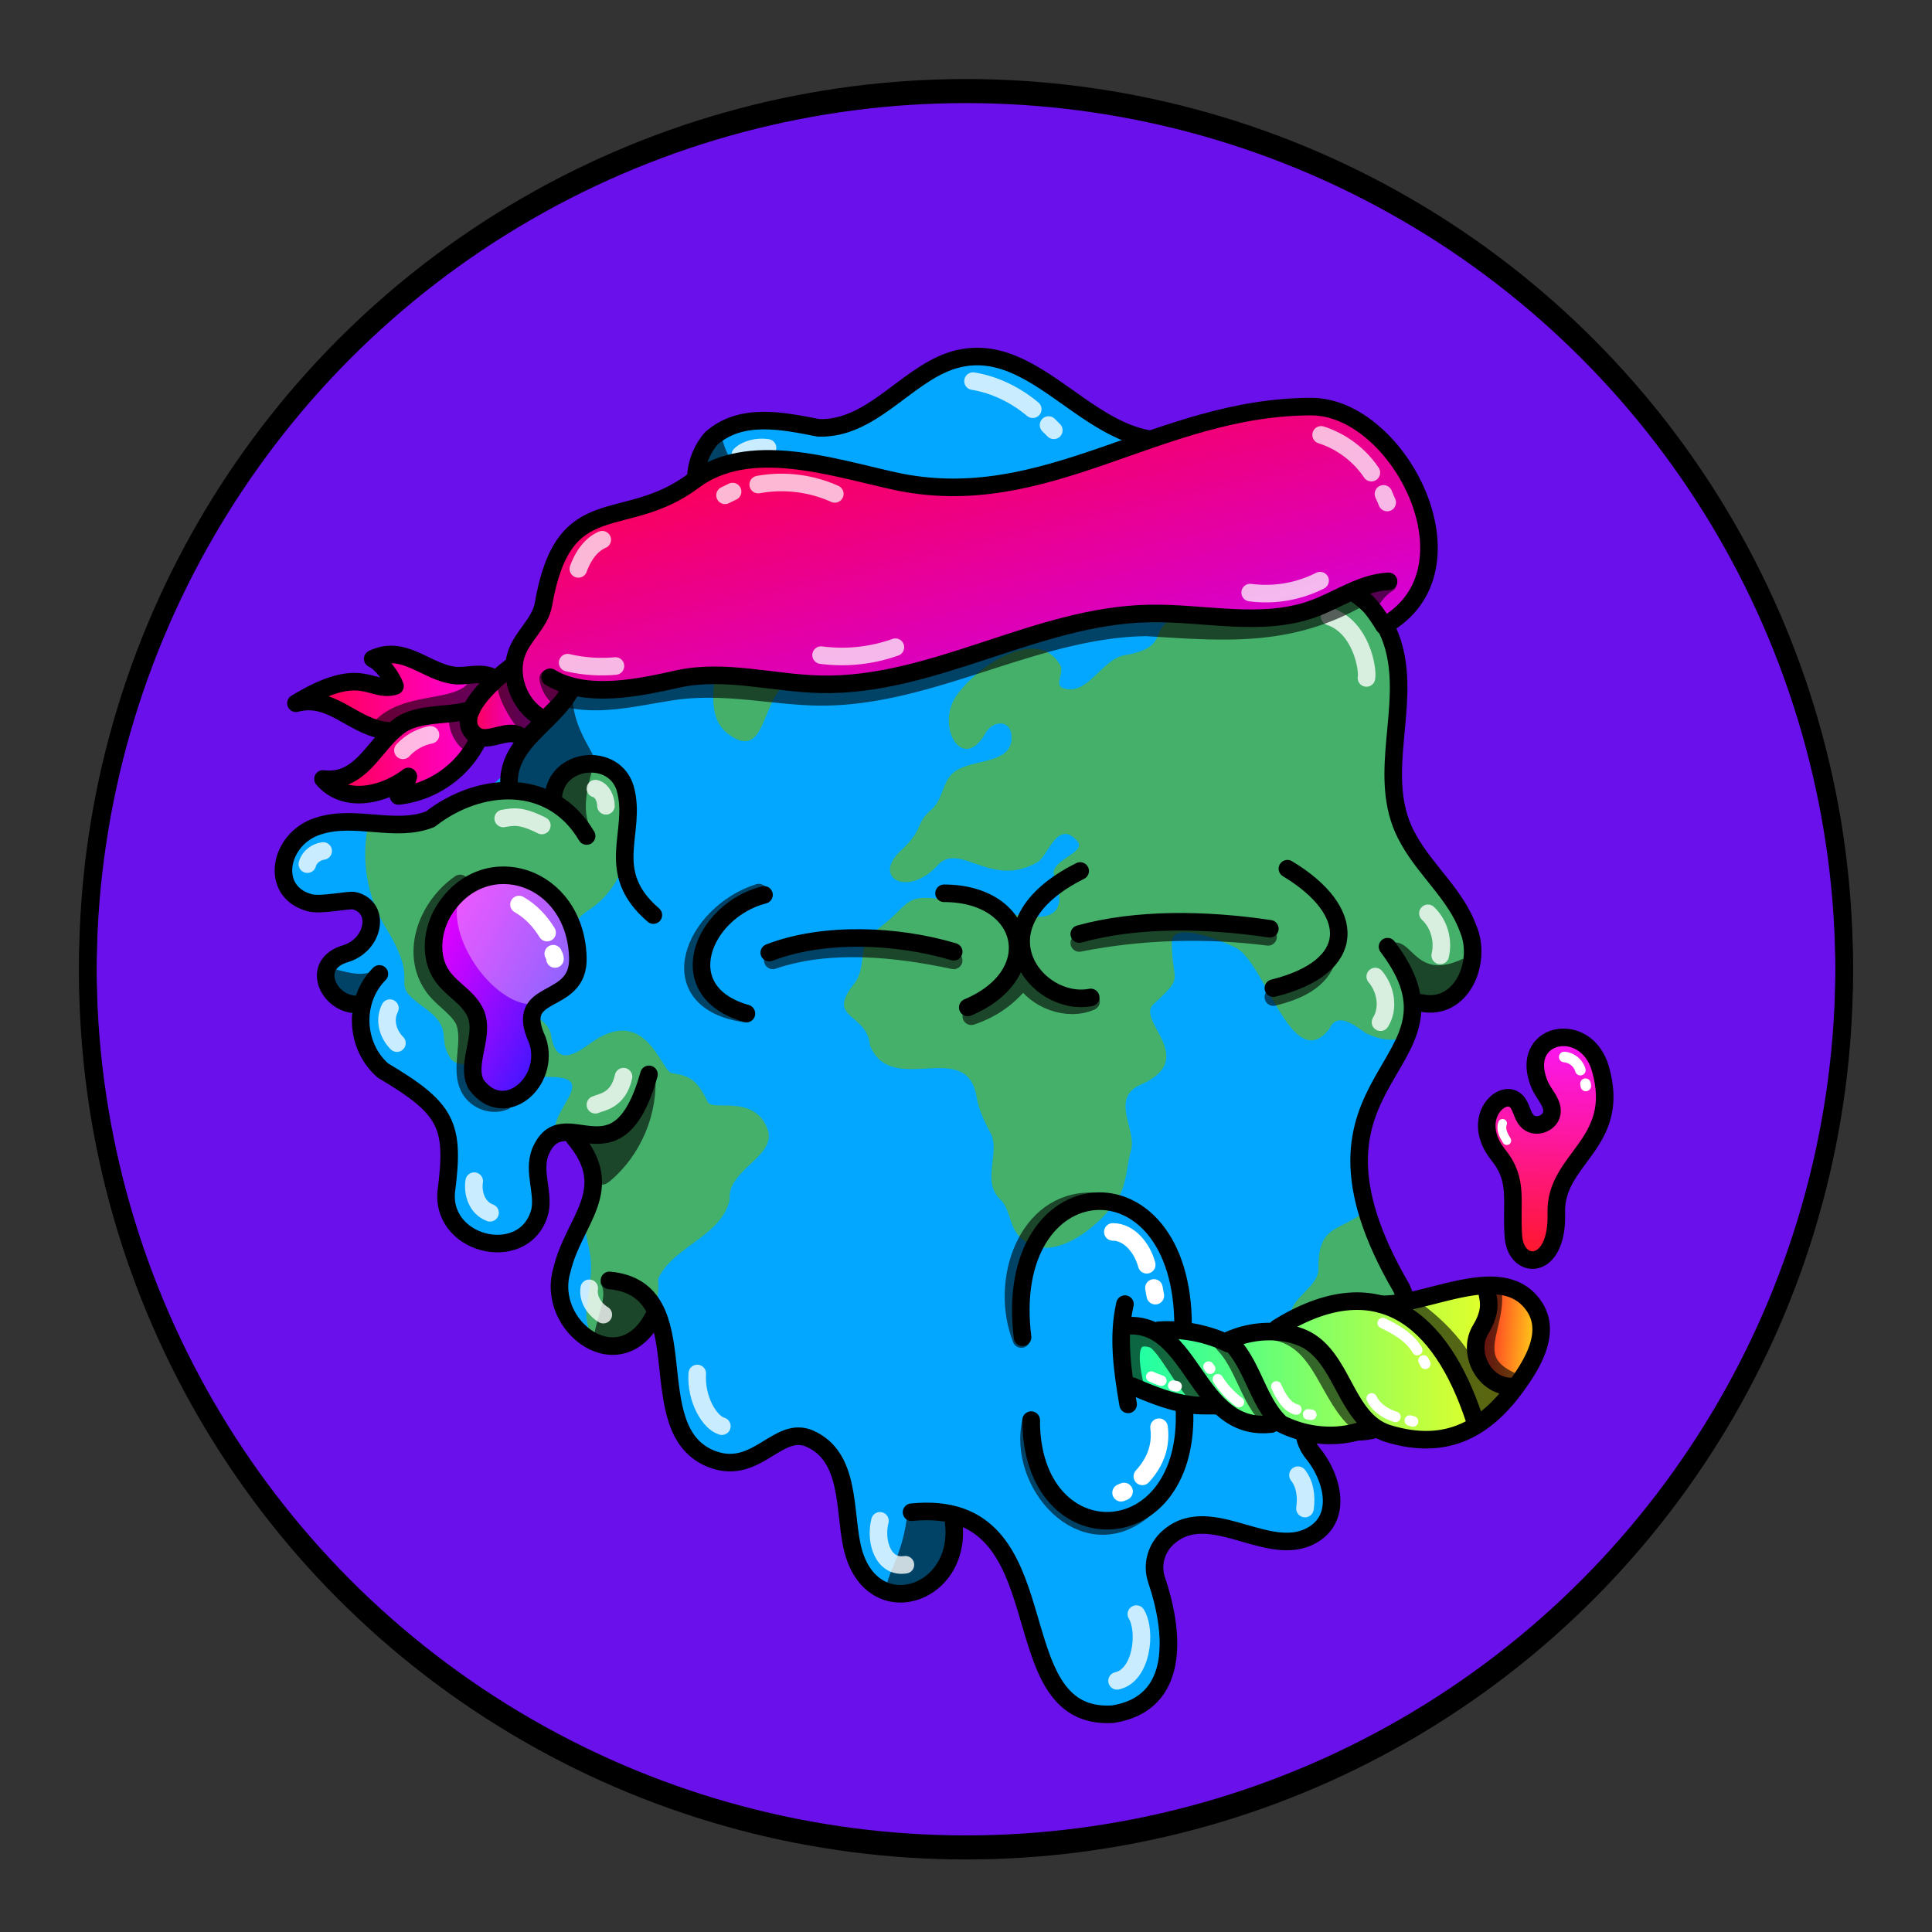 <svg version="1.1" id="Layer_1" xmlns="http://www.w3.org/2000/svg" x="0" y="0" viewBox="0 0 1100 1100" style="enable-background:new 0 0 1100 1100" xml:space="preserve" xmlns:xlink="http://www.w3.org/1999/xlink"><rect x="0" y="0" width="1100" height="1100" fill="#333333" stroke="none"/><style type="text/css">.st302{fill:#6A10EB;stroke:#000000;stroke-width:10;stroke-linecap:round;stroke-linejoin:round;stroke-miterlimit:10;}</style><circle class="st302" cx="550" cy="553.7" r="500"/><g data-name="Layer 54"><path d="M531.7 209c-67.9 59.6-70.9 20.3-120.8 36.5-19.6 10.9-14.3 30.3-9.7 39.6 11.2 22.8-50.8 8.7-68.6 40.3-10.3 18.3.1 42.2-7.5 61.8s-33.8 34.7-36.8 52.2c-43.4 48.2-154 6.6-119.1 70.4 6.2 11.4 32.9-6.3 39.1 9.1 7 17.5-38.8 29.4-21.3 46.7 17.7 4.9 20.7 39.9 56.9 63.2 13.8 20 2.7 51.4 19.4 69.1 35.8 37.8 46.3-24.8 41.3-34.3 4.3-38.8 43.9-10.6 22.2 38.7-22.8 51.7 11.2 74 36.5 56.6 24-8.9 13.3 38.7 23.3 50.9 19.5 37.2 54.9 11.6 66.6 12 18.1.7 28 22.3 29.8 40.3 6.5 63 53.6 46.3 59.1 8 15.5-34.3 45.1 48.6 46.9 59.9 11.3 72.6 69.3 42 70.8 17.9 3.3-54.1-3.2-60.1 1.7-68.3 18.5-31.1 71 13.3 90.8-15.5 13.6-19.7-31.2-63.5 7.9-55.4 94 19.4 18.7-100.7 13.8-120.4-8.8-35.5 13.9-105.6 46.9-121.7 18.1-8.8 17.1-35.5 7.4-52.8s-24.9-30.6-31.4-48.9c-13.5-54.4 22.4-102.1-36-133.3a10.2 10.2 0 0 1-3.9-14.4c17.1-26.3 1.3-66.4-31.8-71.4-22.1-3.3-44.3 8.9-66.5 6.3-43.8-5.2-80.2-74.1-127-43.1Z" style="fill:#03a7ff"/><path d="M311.8 455.2c5.1-20.5 35.7-31.5 44.9-8.1 7.2 24.9 1 56.9-22 71.4-17.6 11.1.5 28.5-12.4 34.7-7.4 3.5-10.9-9.6-17.6-10.8-14.8-2.6-22.8 16.2-12.4 27.4 4.7 5.1 20 10.2 21.4 19.3 2.7 17.9 13 11.8 22.6 4.8 31.7-22.7 39.9 16.2 46.3 17.1 11.8 1.7 14.9 5.5 20.4 16.4 2.8 5.5 26.2-4.6 33.9 15.2 6.1 15.7-23.1 23.1-21.4 40.4-4.9 21.1-32.6 26.8-40.8 45.1 2.7 50-44.7 50-40.6 15.7 1-8.6 2.9-17.2 2.3-25.8s-3.9-15.6-2.9-23.4c6.8-53.5-12.5-48.9-16.7-46.3-7.2-15 27.6-35.8-5.6-35.1-9.8-.8-16.7-11.5-26.6-12s-19.6 9.2-27.7 2c-8.8-13 2.4-16.8-16.1-30.1-21.5-15.4.4-9.9-21.3-45.2a80.4 80.4 0 0 1-9.6-59.3c37.3 7.5 60.2-31.7 101.9-13.4Zm77-109c10.5 6.9 20.1 9.7 19.7 24.3s-7.9 36.7 5.9 47.2c25.4 19.4 17.6-33.3 41.5-29.2 15.4 2.6 26.9-2.4 25.3-20.1-1.9-6.4 1.3-12.2 6.6-16 18.8-13.8 6.7-17.8 22-34.9 6.7-7.5-10.9-17.7-18.9-15.9s-16 11.5-23.1 5.7c-19.4-15.3-32.1 9.9-49.7 7.7-39.4-5-39.3 24.7-29.3 31.2Zm416.9 223.2c1.8 21.2-9.5 27.4-27.9 18.9-5.9-3.9-16.1-12.8-20.8-2.7-21.1 27.5-36.5-37.5-53.4-46-8.1-4.1-36.4-15.5-36.4-3.2 0 24.2 7.7 18.4-10.5 35.4-10.2 9.5 26.5 30.9-7.3 45.8-17.5 7.7-2.2 25.6-5.4 37.1-2.8 9.9-2.3 19.6-8 28.3-11 16.7-40.4 39.6-56.6 19.8-4.7-5.7-4.5-14.7-9.8-19.8-10.7-10.2-.7-25.1-5-36.7-3.8-7.2-7.2-13.7-8.6-22-5.8-33.6-48.5.8-60.7-29.1-1.4-18.5-25.3-14.8-9.2-34.8 7.8-9.7 2.1-23.6 11-29.6 28.9-19.8 9-26.4 74.8-11.3 18.2 4.2 39 6.9 28.4-20.6-3.6-9.2 19.1-13.2 13-20.1-11.2-12.6-16.5 8.4-22.5 12-26.6 15.5-44.3-12-57 1.9-17 18.5-37.6 7.1-20.9-8.4 13.9-13 7.6-14.9 17.6-23.5 5.8-5 6-14.3 11.3-19.9 9.3-9.8 35.3-4.3 34.1-22.1-.6-9-10.6-8.9-14.9-1.2-13.1 22.8-28.2-4-16.7-21.1s46.4-40.3 59.3-17.9c2.6 4.5-3.8 11.6 1.9 13.3 14 4.4 21.7-16.6 35-18.9 24.4-4.1 14.8-13.8 25.4-19.5 14.4-7.7 11.3 11.1 38.1-5.8 19.9-12.6 45.6-15.6 68.6-8 52.5 30.7-18.5 104.8 63.9 187.2 8.7 19-6.5 50.9-30.8 42.5ZM804.6 800c-7.9-.9-5.4 9.5-19.7 2.9-23.4-10.8 2.5-34.7-39.4-38.4-7.5-.7-12.5-10-10.6-17.3 2.4-9.7 15.9-15 15.8-25.1-.3-25.7 12.5-20.5 27.2-33.1 13 35.1 38.8 72.1 26.7 111Z" style="fill:#45b06a"/></g><style>.st40{fill:none;stroke:#000;stroke-width:10;stroke-linecap:round;stroke-linejoin:round;stroke-miterlimit:10}.st98{opacity:.6;enable-background:new}</style><g id="Outline"><path class="st98" d="M793 537c-1 .7-1 2-.5 3 5 10 11 35 25 30 8-2 21-13 18-22.4-.5-1-2-2-3-1.5-26 12-28-11-39-9.4v.3zm-34 274.5c6 5 26 8 25-3-6-7-20.6-12-21.5-26C750 772 744 803 759 811.5zm-219.3 52s1 .5 1 .8c9 13.5-3 36-18 40-34 6-9-6-6-44 .3-5.3 22.3 2.7 23 3.2zM342 731c5 7-4 22-4 33 8 13 29.6-5 33-14.9 2-12-17-21-28-20.2-1 .1-1 1.1-1 2.1zm31-120.2c2 23-8 47-26 61.9-13 10.9-17.5-30.6-8-27.9 6 4.2 28-18.8 34-34zm-157-59.9c-8 6-17 3-25 1-11 5 4 20 13.5 16 5-4 12-9 12-15.7-.5-.2-1.5-.2-.5-1.3zM337 473c-6-10-3-23 0-34 0-1 0-2-.6-2-9-9-23 11-19.8 20.7C318 463 338 475 337 472.8v.2z"/><path class="st98" d="M326 392c-2 29 24 45 7 44-7 2-14 1-15 11-1 11-24 0-24.5-1.3C285 433 317 404.5 326 392zm103-118c-9.9-4-16-16-18-25-4-6-9.9 1-11 6-7 54 29.5 28 29 19zm293 9c16 21 29.5 12 40 20.7 3 4 1 9.6-1 14-3 9-13 9-20 4.1-14.5-5.8-22-22.2-19-38.8z"/><path class="st40" d="M347 729c53.5 5 15 86 59 102 25 9 37-19.8 55-11.9 23 10.1 19.6 40 24 60.7 9.6 46 63 29.6 58-12.8"/><path class="st40" d="M519 861c89-9 47.5 119 114.5 115 39-6 35-47 25-76.5-3-9 0-18.5 7-24.5 24.5-21 59 15.5 84-2.5 15-11 8-33-2-45-12-15 0-32 10-43"/><path class="st40" d="M790 539c53 69.8-64 71 8 194.5 6 14 11 32 11 48.5 0 32-49 47.5-61 16"/><path class="st40" d="M721 287c2 51 64 31 74 88 6 34-11.5 71 7 103 10 18 27 31.5 34 51 8 19-4 47-27 42"/><path class="st40" d="M407 290.6c-16-8-12-29.9-2-41 17-15 40.5-10 61-6 29.8 1 49-29 75-38 50-17 81 55 133 44 23-5 48-11 69 1 25 14 33 55 10 75"/><path class="st40" d="M428 278c-16 26.5-51 17.5-76 28.5-20 10.5-28 33-23 55 10 47-43 51-39 88m25 4.5c1.5-23 35-26 41-5 7 25-13 47 16 72"/><path class="st40" d="M334 476c-20-34-61-31.5-89-9.6-20 8-43-3-64 4-22 7-28 37-5 43.5 6.5 2 23-2 26-1 15 4 11 25-5 30-21 6-10 29 6 29"/><path class="st40" d="M216 554.5c-15 15-14 41 2 55 37 22 41 31 36 69.7-2 31 46 41 53.5 10 2-10.8-4-22 0-33 13-32 44 20 62-44.5"/><path class="st40" d="M327 647.9c25 29.7-.5 47-7 75-10 32.5 34 65 53 25"/><path d="M729 262.5c9 4 16 13 18 22.5m-193-68c12.5 2 24.5 8 34 16m9 9 3 3m-163 10c-5.5-.9-12 .6-15.5 4M362 319.6c-9 2-14 10.7-16 19M339 449c4 1 6 6 6 9.8M308.5 470c-12-6-16-5-22-4M175 492c1-4 5-7 9-7.5m38 89.5c-4 8 0 16 4 19.9m44 78.6c-1 6 1 15 9 18m76-77.5c-3 14-13 14.5-16 16m4.5 119.5c-5-3-9-9-8-15M397 782c-1 14.5 7 28 14 30m90 53.9c-3 12 2 27 14.5 25M636 957c14-3 17-28 11-38m96-60.1c1-7 0-14-4-19m46-49.1c8-6.5 9-25 3-39M786 582c5-8 3-19-3-26m37-12c2-8.5-.6-18-7-24m-56-169c18 6 22 30 21 35" style="opacity:.788;fill:none;stroke:#fff;stroke-width:10;stroke-linecap:round;stroke-linejoin:round;stroke-miterlimit:10;enable-background:new"/></g><linearGradient id="a12" gradientUnits="userSpaceOnUse" x1="234.425" y1="-533.764" x2="348.416" y2="-471.769" gradientTransform="translate(0 1066)"><stop offset="0" style="stop-color:#e0f"/><stop offset=".098" style="stop-color:#e002ff"/><stop offset=".286" style="stop-color:#ba07ff"/><stop offset=".543" style="stop-color:#7c0eff"/><stop offset=".857" style="stop-color:#2919ff"/><stop offset="1" style="stop-color:#001eff"/></linearGradient><path style="fill:url(#a12)" d="M329 545.2c-2-47-53-63-76-27-7 11-9 27-1 38 5.8 8 15 12 19 21 5 13-6 28 0 39.9 16 22 43-1.5 35-25-14.5-31.1 24-18.1 23-47.1v.2z"/><path d="M264 506c-18 25 30 88 55 57.9 22.5-21 3-59-24.5-63.3-10.5-2-23.5-4-30.5 5.2v.2z" style="opacity:.341;fill:#fff;enable-background:new"/><path d="M329 545c-1.5-47-53-63-76-27-7 11-9 27-1 38 5.8 8 15 12 19 21.4 5 13-6 28 0 39.9 16 22 43-1.5 35-25-14.5-31.3 24-18.3 23-47.3z" style="fill:none;stroke:#000;stroke-width:10;stroke-linecap:round;stroke-linejoin:round;stroke-miterlimit:10"/><path d="M262 503c-19 13-29.7 41-14 60.5 5 6 12 10 16 17 5.5 12-3 28 3.5 39.5 4 7 13 9.8 19.7 7" style="opacity:.6;fill:none;stroke:#000;stroke-width:10;stroke-linecap:round;stroke-linejoin:round;stroke-miterlimit:10;enable-background:new"/><path d="M295.5 515c7 4 12 9.6 16 16m3.5 12c.5 1 1 2 1 3" style="fill:none;stroke:#fff;stroke-width:10;stroke-linecap:round;stroke-linejoin:round;stroke-miterlimit:10"/><defs><linearGradient id="zag" x1="638.52" y1="776.5" x2="875.8" y2="776.5" gradientUnits="userSpaceOnUse"><stop offset="0" stop-color="#17ffaa"/><stop offset="1" stop-color="#ffff17"/></linearGradient><linearGradient id="zag-2" x1="841.11" y1="758.37" x2="880.76" y2="761.1" gradientUnits="userSpaceOnUse"><stop offset="0" stop-color="#ff1726"/><stop offset="1" stop-color="#fff017"/></linearGradient><linearGradient id="zag-3" x1="882.79" y1="580.8" x2="875.4" y2="723.92" gradientUnits="userSpaceOnUse"><stop offset="0" stop-color="#fb17ff"/><stop offset=".15" stop-color="#fb17e3"/><stop offset=".47" stop-color="#fd179d"/><stop offset=".93" stop-color="#ff172d"/><stop offset="1" stop-color="#ff171b"/></linearGradient><style>.zag-3,.zag-7{fill:none}.zag-3{stroke:#000}.zag-3,.zag-7{stroke-linecap:round;stroke-linejoin:round}.zag-3{stroke-width:10px}.zag-7{stroke:#fff;stroke-width:6px}</style></defs><path d="M640.3 753.4c-8.3 43.3 13.3 40.2 47.2 47.4 23.5 8.7 69.4 20.7 93.2 11.7 67.7 40.5 151.2-100.7 43.1-76.6-23.7 8.5-48.5 1.2-72.5 8.1-36.7 21.1-70.6 19.9-111 9.4Z" style="fill:url(#zag)"/><path d="M847.7 732.2c5.3 19.7-19.2 34.8 2.5 53.1 31.1 14.3 37.8-60.9-2.5-53.1Z" style="fill:url(#zag-2)"/><path class="zag-3" d="M640.3 755c39.4-4.4 40 60.7 83.4 55.8"/><path class="zag-3" d="M659.7 757.4a80 80 0 0 1 39.7 7.6m-54.7 24.2c12.8 5.5 26 10.9 39.9 11.1 2.8.1 5.6-.1 8.4.1m86.6 12.3c-15.6 7-35.1 5.7-50.4-2.2-13.5-12.7-15.9-34.4-29.8-47.3 12.3-5.7 28.2-6.9 40.9-2 24.9 9.5 24.7 47.4 50.3 55.1 29.8 9 52.4.1 71.5-25.4 9.8-13.2 21.7-31.8 11.4-47.1-17.9-26.6-60.7-.5-87-1.2"/><path class="zag-3" d="M848.1 732c-4.7 3.6 4.6 9.1-5.1 25-7.7 12.6 1.3 31.9 16.9 32.4"/><path d="M861.7 704.3c1.5 19.1 25.4 19.7 24.4-13.6-1-31.4 37.5-39.2 25.1-82.2-8.2-28.8-47.4-20.7-34.5 9.3 2.4 5.5 7.9 10.3 6.8 16.2s-9.8 9-14.2 4c-3.1-3.5-3.2-9.5-7.2-12-8.4-5.3-24.8 11.9-9 31.6 11.9 14.8 7 26.6 8.6 46.7Z" style="fill:url(#zag-3);stroke-width:10px;stroke-linecap:round;stroke-linejoin:round;stroke:#000"/><path class="zag-3" d="M640.5 742.5c-4.3 18.7-1.4 38.2 1.8 57.1"/><path class="zag-3" d="M582.2 761.4C570 663.5 673.6 655 673.6 755m.7 45.8c4.6 84.1-87.2 86.6-87.2 7.8m140.2-52.5c56.6-35.3 93.1-6 112.2 52.1"/><path d="M581.5 762.4c-13-32.9 2.9-79.3 40.4-78.4M646 787.9c-2.3-10.5-6-30.5 10.2-25.5 7.1 2.2 17 24.6 27.3 33.6m13-31c11.1 11.4 13.9 28.7 24.3 40.6m6.5-47.2c26.2 5.8 28.8 38.2 47.3 52.4m29.7-66c16.6 11.6 32.5 29.3 37.6 49 3.4 13.6 16.1-1.1 4.1-1.7m3.9-57.7c3.4 20.5-17 39.5 10.8 52m-273.6 22.2c-8.6 36.3 29.6 78.8 63.3 51.6" style="opacity:.6;stroke-width:10px;stroke-linecap:round;stroke-linejoin:round;stroke:#000;fill:none"/><path d="M633.6 701.4c9.5 0 16.9 9.5 19.3 18.7m4.1 13.2.8 4.4m2.1 74.9c1.3 9.8-1.5 19.3-9.5 28m-10.4 8.6-1.7.7" style="stroke:#fff;stroke-width:10px;stroke-linecap:round;stroke-linejoin:round;fill:none"/><path class="zag-7" d="M655.5 783.8c1.9.9 3.8 1.6 5.7 2.3m6.8 2.8 1.9.4m23.5-4a48.2 48.2 0 0 0 12 13m21.3-8.9c2.6 5.9 6.2 11.9 11.4 13.1m49.2-49.2c7.6 3.7 15.4 8.1 19.6 15.4m3.6 5.9 1 1.9M781 796.2c2.5 5.3 7.9 8.7 13.5 10.5m8.2 2.1 1.8.5m86.1-207.5a10.6 10.6 0 0 1 9.2 7.5m2.9 7.7.2 1.3"/><path d="M855.5 639.6c-1.3 3.3.6 6.9 2.4 9.8" style="stroke-width:5px;stroke:#fff;stroke-linecap:round;stroke-linejoin:round;fill:none"/><path class="zag-7" d="m744.8 805.3 1.8.2m-58.5-27.4.9 1.2"/><style>.st40{fill:none;stroke:#000;stroke-width:10;stroke-linecap:round;stroke-linejoin:round;stroke-miterlimit:10}</style><g id="closed"><path class="st40" d="M438 542.4c31-12 73-10.1 105-.5m180-13.1c-37-5.5-76-6-108.5 3M733 494.6c40 24 40.5 56-8 68m-290-53.1c-35 9-54 55-10.1 67.5m112.6-68.4c47 0 58.5 46 13.5 65"/><path class="st40" d="M615 495.9c-62 31-25 78 6 72"/><path d="M432 508.2c-37.5 12-58 62-7 69m118-30.4c-33-7-70.6-11-103 0m113 31.8c12-4 22-11 29.7-21.4 7 12 25 19 38.5 13m-6.7-33.3c35-7 72-8 107.5-3.5m3 34.3c12-3 25-8 30-19.9" style="opacity:.6;fill:none;stroke:#000;stroke-width:10;stroke-linecap:round;stroke-linejoin:round;stroke-miterlimit:10"/></g><defs><linearGradient id="zbb" x1="524.71" y1="224.05" x2="578.63" y2="452.63" gradientUnits="userSpaceOnUse"><stop offset="0" stop-color="#ff004d"/><stop offset="1" stop-color="#c800ff"/></linearGradient><linearGradient id="zbb-2" x1="267" y1="400.7" x2="308.54" y2="400.7" gradientUnits="userSpaceOnUse"><stop offset="0" stop-color="#ff004d"/><stop offset="1" stop-color="#e100ff"/></linearGradient><linearGradient id="zbb-3" x1="189.5" y1="428.13" x2="271.07" y2="428.13" gradientUnits="userSpaceOnUse"><stop offset="0" stop-color="#ff004d"/><stop offset="1" stop-color="#ff00d5"/></linearGradient><linearGradient id="zbb-4" x1="178.74" y1="392.88" x2="276.42" y2="392.88" gradientUnits="userSpaceOnUse"><stop offset="0" stop-color="#ff004d"/><stop offset="1" stop-color="#ff00e1"/></linearGradient><style>.zbb-5{fill:none;stroke-linecap:round;stroke-linejoin:round;stroke-width:10px;stroke:#000}</style></defs><path d="M324.4 392c-3.1 8.8-9.4 11.8-13.8 17.9-13.5-5.6-21.4-23.1-16.6-37.6 3.4-10.2 13.6-17.6 15.4-28.2 11.6-67.1 45.6-40.5 85.5-70.4 31.3-23.5 77.6-8 114.1.1 86.4 19.1 150.1-42.3 237.7-42.3 49.8 0 98 93.3 41.3 124.8-4.3-7.1-9.4-14.4-19.6-20.2-31.1 22.8-73.4 13.1-109 13.2-96.2 6.3-143.7 56.1-249.2 34.8-28.1 0-56 11.4-85.8 7.9Z" style="fill:url(#zbb)"/><path d="M291.2 381.2c-61.5 53.7 13.1 39.9 17.3 28.7-7.6-7.6-16.2-16.9-17.3-28.7Z" style="fill:url(#zbb-2)"/><path d="M265.1 405.3c-45.5-1.4-46.4 27-75.6 41.4a45.9 45.9 0 0 0 41.3-1.7 13.8 13.8 0 0 1-4.1 6c18.3-2.1 38.4-14.1 44.4-32.1-3.2-3.7-5.7-7.6-6-13.6Z" style="fill:url(#zbb-3)"/><path d="M276.4 387.6c-35.8-4.3-47.3-18.6-61.3-13.7 3.8 4.2 8.9 11.3 8.6 16.9a58.7 58.7 0 0 0-45 6.8c13.3 1.3 18.5 28.3 89.9 7.3 2.2-5.6 5-10.9 7.8-17.3Z" style="fill:url(#zbb-4)"/><path class="zbb-5" d="M313.2 385.6c20.9 12.7 51.8 5.6 73.1.9 26.5-5.7 53.9 2.5 81 3.1 64 1.4 122.7-39 186.7-40.3 31.4-.7 63.9 8 93.5-2.6 14.4-5.2 27.7-15 43.1-15.7"/><path class="zbb-5" d="M324.4 392c-3.1 8.8-9.4 11.8-13.8 17.9-13.5-5.6-21.4-23.1-16.6-37.6 3.4-10.2 13.6-17.6 15.4-28.2 11.6-67.1 45.6-40.5 85.5-70.4 31.3-23.5 77.6-8 114.1.1 86.4 19.1 150.1-42.3 237.7-42.3 49.8 0 98 93.3 41.3 124.8-4.3-7.1-9.4-14.4-16.5-18.9"/><path class="zbb-5" d="M291.6 379.2c-11.8 9-32.7 27.7-21.9 38.5 7.7 7.7 22.2-6.6 28.6 4a160.1 160.1 0 0 0 11.7-11.6"/><path class="zbb-5" d="M268.4 403.9c-12.1 4.2-29.4 1.3-40.6 9.1-14.9 10.5-21.9 33.2-43.9 30.5 12.6 14.7 35 9.1 48.6-1.4a40 40 0 0 1-5.6 11.1 57.9 57.9 0 0 0 45-31.3"/><path class="zbb-5" d="M280.3 385.5c-6.9-3.2-14.2-.2-21.3-.9-16.3-1.7-28.9-18.1-46.8-9.5 5.1 2.3 10.7 10.2 12.7 15.5-14.3 4.2-18.3-13.4-56.4 9.8 20.9-5.6 33.1 14.7 53.1 15.7"/><path d="M773.9 340.5c-40.3 22.9-77.1 19.4-121.2 16.7-64.7.8-124.6 41.4-189.3 39.5-25.5-.8-51-7-79-3.2-19.7 2.8-39.7 8.4-59.3 4.7m-13-11.9a18.5 18.5 0 0 0 5.1 10m473.1-64.2a29.1 29.1 0 0 0-8.3 8.1m-494.7 44.1c.1 11.2 6.6 21 13.1 29.8m-27.3-26.6c-7.5 19.1-39 9.5-55.7 26m43.1-4.4a18.4 18.4 0 0 0 6.4 13.8" style="opacity:.6;stroke:#000;fill:none;stroke-linecap:round;stroke-linejoin:round;stroke-width:10px"/><path d="M752.2 247.6a54.8 54.8 0 0 1 28.6 21.5m6.9 12.1 2.1 4.9m-314.5-4.9a74.2 74.2 0 0 0-43.6-5.3m-14.6 4-4.3 2.1m97 86.5a90.8 90.8 0 0 1-42.3 4.5m-124.6-65.7c-6.9 3-11.1 9.8-13.6 16.6m-84.2 94.5a29.4 29.4 0 0 0-15.7 8.8m522.2-96.6a68.4 68.4 0 0 1-39.8 6.8m-388.6 39.9a85.8 85.8 0 0 0 27.2 1.9" style="stroke:#fff;opacity:.72;fill:none;stroke-linecap:round;stroke-linejoin:round;stroke-width:10px"/><circle cx="550" cy="550" r="500" style="fill:none;stroke:#000;stroke-width:10;stroke-linecap:round;stroke-linejoin:round;stroke-miterlimit:10"/></svg>